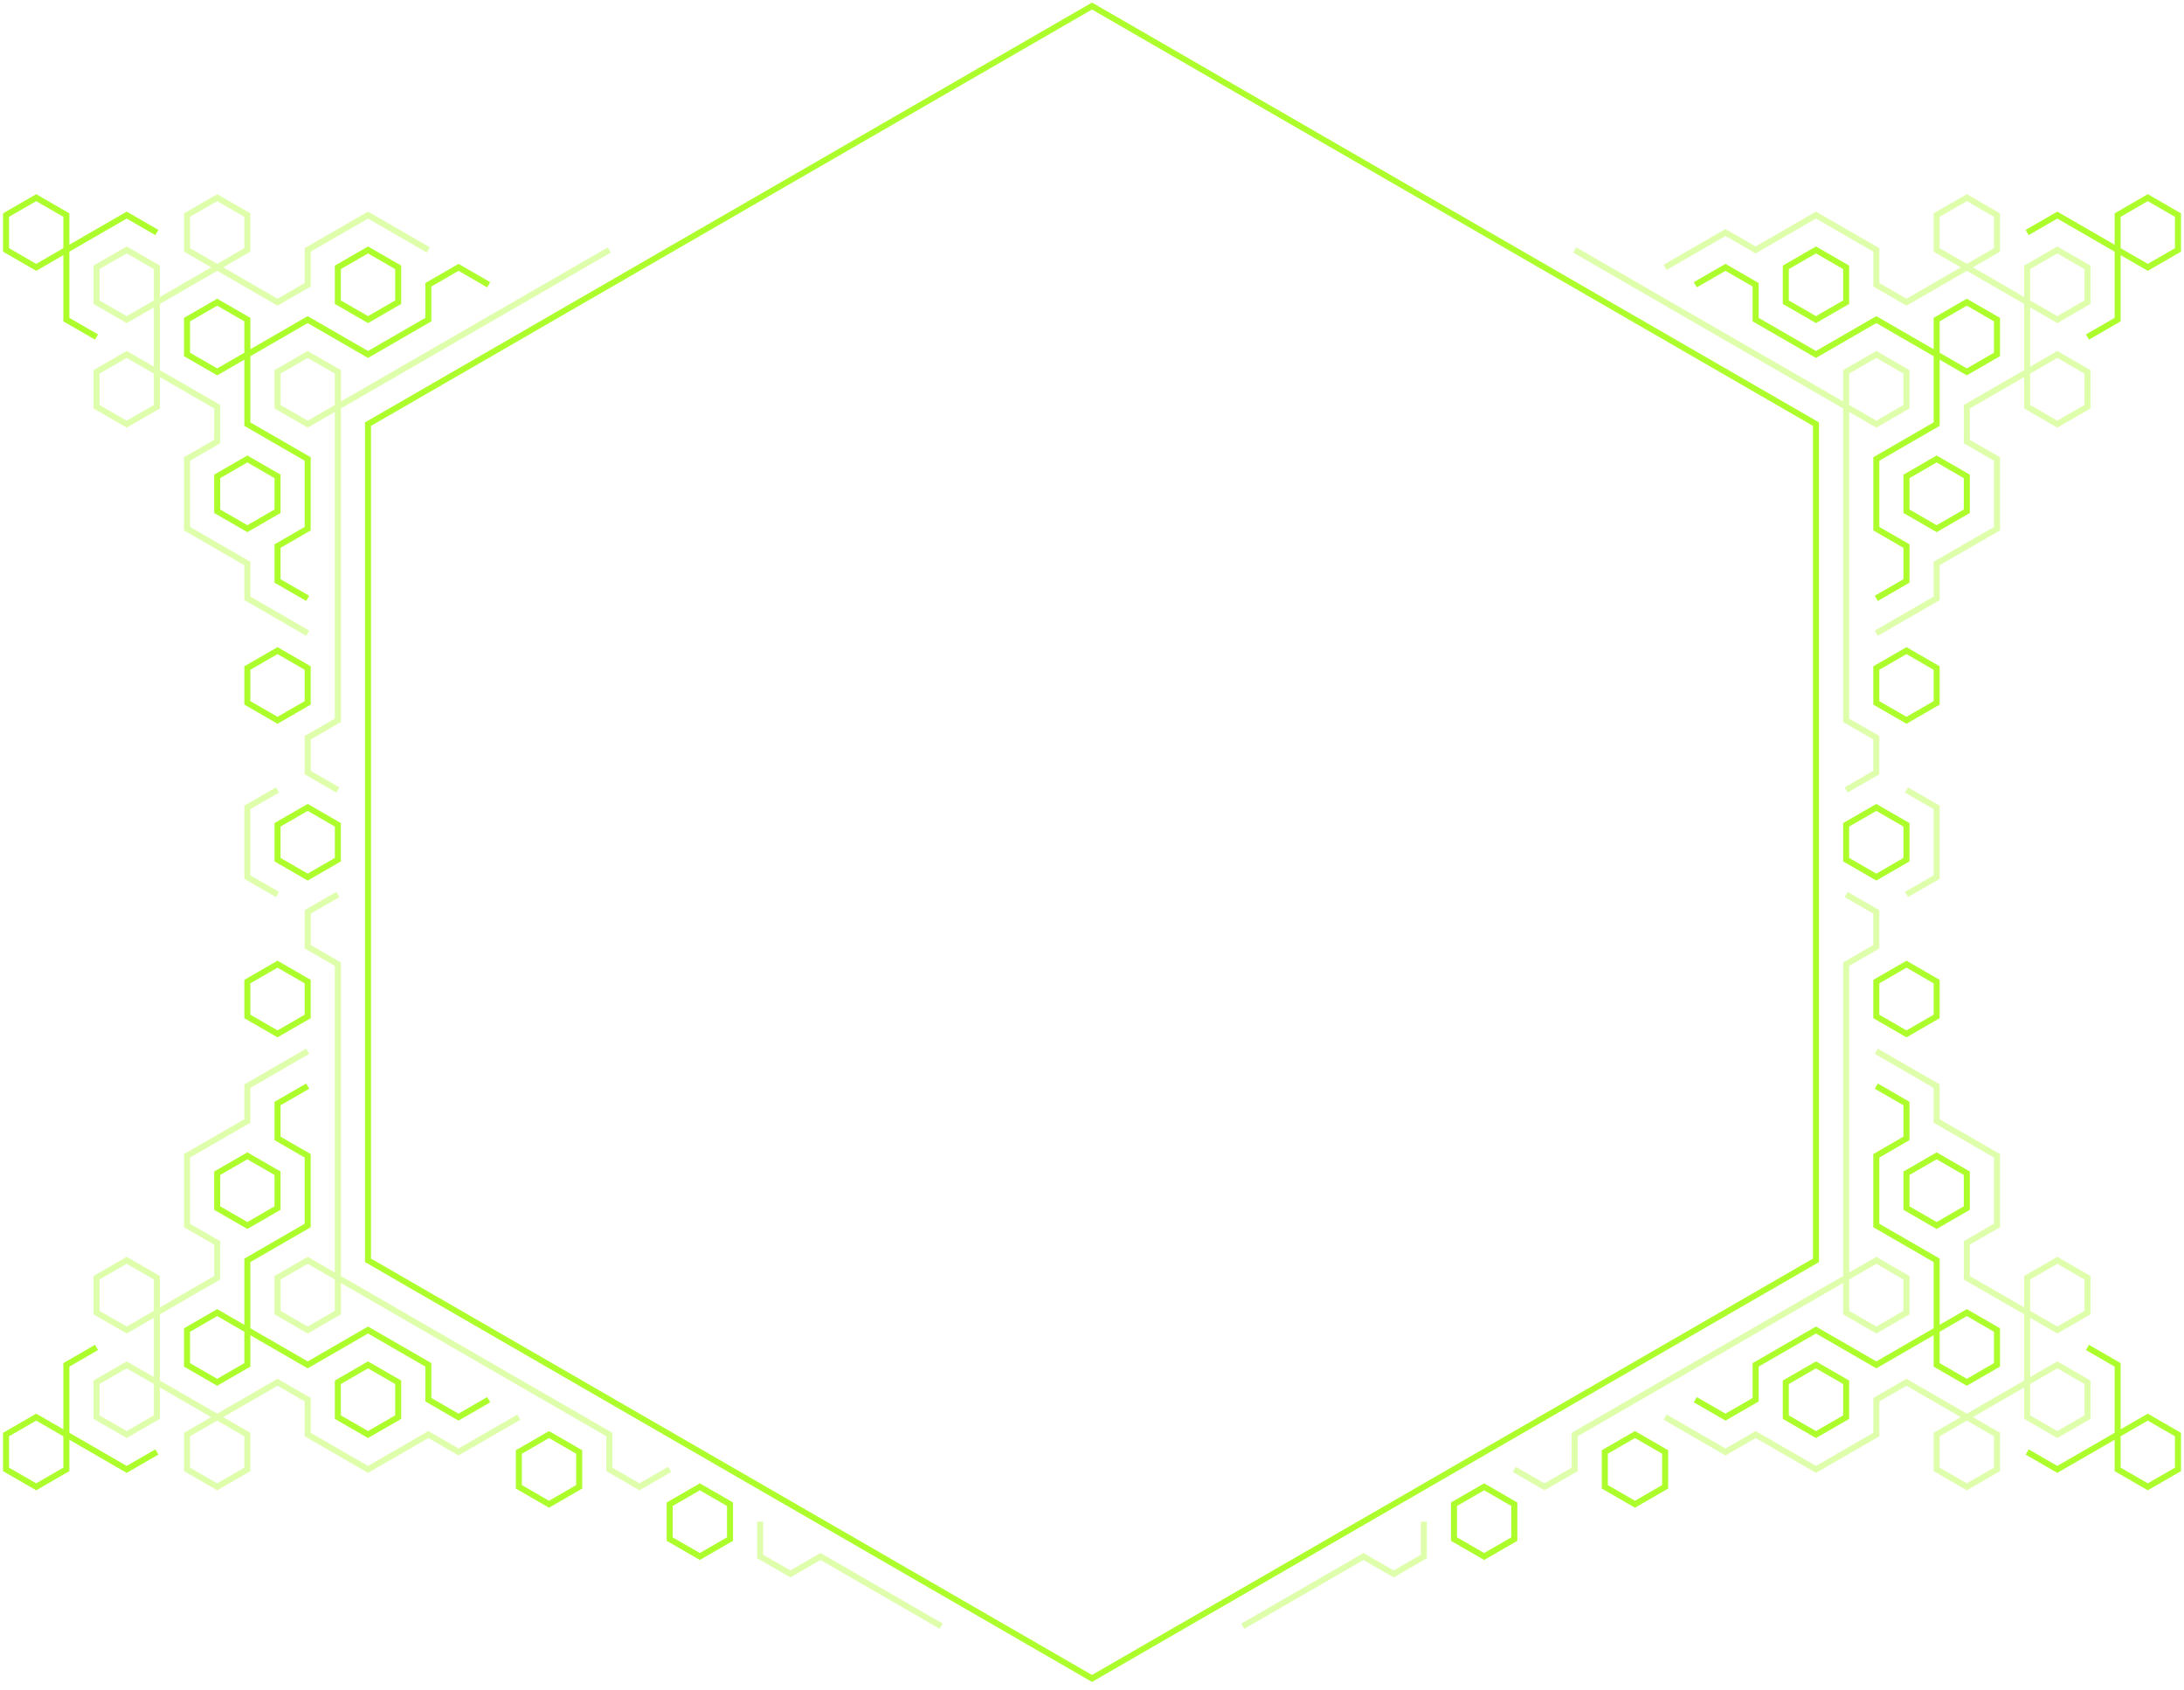<svg
	xmlns="http://www.w3.org/2000/svg"
	fill-rule="evenodd"
	clip-rule="evenodd"
	stroke-miterlimit="1.5"
	viewBox="0 0 362 280"
>
	<g fill="none" stroke="#adfd2d">
		<g id="o100">
			<path
				vector-effect="non-scaling-stroke"
				d="M181 1 61 70.282v138.564l120 69.282 120-69.282V70.282L181 1ZM56 136.677l-5-2.886-5 2.886v5.774l5 2.887 5-2.887v-5.774Zm-5 25.981-5-2.887-5 2.887v5.774l5 2.886 5-2.886v-5.774Zm-5 31.754-5-2.886-5 2.886v5.774l5 2.887 5-2.887v-5.774Zm20 34.641-5-2.886-5 2.886v5.774l5 2.887 5-2.887v-5.774ZM96 240.6l-5-2.886-5 2.886v5.774l5 2.887 5-2.887V240.6ZM46 78.942l-5-2.886-5 2.886v5.774l5 2.887 5-2.887v-5.774Zm5 31.755-5-2.887-5 2.887v5.773l5 2.887 5-2.887v-5.773Zm15-66.396-5-2.886-5 2.886v5.774l5 2.887 5-2.887v-5.774Z"
			/>
			<path
				vector-effect="non-scaling-stroke"
				d="m51 99.15-5-2.887v-5.774l5-2.886V76.056l-10-5.774v-17.32l-5-2.887-5 2.887v5.773l5 2.887 15-8.66 10 5.773 10-5.773v-5.774l5-2.887 5 2.887m35 199.186-5 2.887v5.773l5 2.887 5-2.887v-5.773l-5-2.887Zm-65-66.395-5 2.886v5.774l5 2.887v11.547l-10 5.773v17.321l-5 2.886-5-2.886v-5.774l5-2.887 15 8.661 10-5.774 10 5.774v5.773l5 2.887 5-2.887M281 47.188l5-2.887 5 2.887v5.774l10 5.773 10-5.773 15 8.66 5-2.887v-5.773l-5-2.887-5 2.887v17.32l-10 5.774v11.547l5 2.886v5.774l-5 2.887"
			/>
			<path
				vector-effect="non-scaling-stroke"
				d="m296 50.075 5 2.887 5-2.887v-5.774l-5-2.886-5 2.886v5.774Zm20 34.641 5 2.887 5-2.887v-5.774l-5-2.886-5 2.886v5.774Zm-10 57.735 5 2.887 5-2.887v-5.774l-5-2.886-5 2.886v5.774Zm5-25.981 5 2.887 5-2.887v-5.773l-5-2.887-5 2.887v5.773Zm0 51.962 5 2.886 5-2.886v-5.774l-5-2.887-5 2.887v5.774Zm5 31.754 5 2.887 5-2.887v-5.774l-5-2.886-5 2.886v5.774Zm-20 34.641 5 2.887 5-2.887v-5.774l-5-2.886-5 2.886v5.774Zm-55 20.207 5 2.887 5-2.887v-5.773l-5-2.887-5 2.887v5.773Zm25-8.66 5 2.887 5-2.887V240.6l-5-2.886-5 2.886v5.774Z"
			/>
			<path
				vector-effect="non-scaling-stroke"
				d="m311 179.979 5 2.886v5.774l-5 2.887v11.547l10 5.773v17.321l5 2.886 5-2.886v-5.774l-5-2.887-15 8.661-10-5.774-10 5.774v5.773l-5 2.887-5-2.887M26 38.528l-5-2.887-15 8.66-5-2.886v-5.774l5-2.887 5 2.887v17.321l5 2.886m0 167.432-5 2.887v17.32l-5 2.887-5-2.887v-5.773l5-2.887 15 8.66 5-2.887M336 38.528l5-2.887 15 8.66 5-2.886v-5.774l-5-2.887-5 2.887v17.321l-5 2.886M336 240.6l5 2.887 15-8.66 5 2.887v5.773l-5 2.887-5-2.887v-17.32l-5-2.887"
			/>
		</g>
		<g id="o40" opacity=".4">
			<path
				vector-effect="non-scaling-stroke"
				d="m56 130.904-5-2.887v-5.773l5-2.887V61.622l-5-2.887-5 2.887v5.773l5 2.887 50-28.867M56 148.224l-5 2.887v5.774l5 2.886v57.735l-5 2.887-5-2.887v-5.773l5-2.887 50 28.868v5.773l5 2.887 5-2.887M261 41.415l50 28.867 5-2.887v-5.773l-5-2.887-5 2.887v57.735l5 2.887v5.773l-5 2.887m0 17.32 5 2.887v5.774l-5 2.886v57.735l5 2.887 5-2.887v-5.773l-5-2.887-50 28.868v5.773l-5 2.887-5-2.887m-125 8.66v5.774l5 2.887 5-2.887 20 11.547m80-17.321v5.774l-5 2.887-5-2.887-20 11.547"
			/>
			<path
				vector-effect="non-scaling-stroke"
				d="M51 104.923 41 99.15v-5.774l-10-5.773V76.056l5-2.887v-5.774l-15-8.66-5 2.887v5.773l5 2.887 5-2.887V44.301l-5-2.886-5 2.886v5.774l5 2.887 20-11.547v-5.774l-5-2.887-5 2.887v5.774l15 8.66 5-2.887v-5.773l10-5.774 10 5.774m-25 89.489-5 2.887v11.547l5 2.886m5 25.981-10 5.774v5.773l-10 5.774v11.547l5 2.886v5.774l-15 8.66-5-2.887v-5.773l5-2.887 5 2.887v23.094l-5 2.887-5-2.887v-5.774l5-2.886 20 11.547v5.773l-5 2.887-5-2.887v-5.773l15-8.661 5 2.887v5.774l10 5.773 10-5.773 5 2.886 10-5.773M276 44.301l10-5.773 5 2.887 10-5.774 10 5.774v5.773l5 2.887 15-8.66v-5.774l-5-2.887-5 2.887v5.774l20 11.547 5-2.887v-5.774l-5-2.886-5 2.886v23.094l5 2.887 5-2.887v-5.773l-5-2.887-15 8.66v5.774l5 2.887v11.547l-10 5.773v5.774l-10 5.773m5 25.981 5 2.887v11.547l-5 2.886m-5 25.981 10 5.774v5.773l10 5.774v11.547l-5 2.886v5.774l15 8.66 5-2.887v-5.773l-5-2.887-5 2.887v23.094l5 2.887 5-2.887v-5.774l-5-2.886-20 11.547v5.773l5 2.887 5-2.887v-5.773l-15-8.661-5 2.887v5.774l-10 5.773-10-5.773-5 2.886-10-5.773"
			/>
		</g>
	</g>
</svg>
